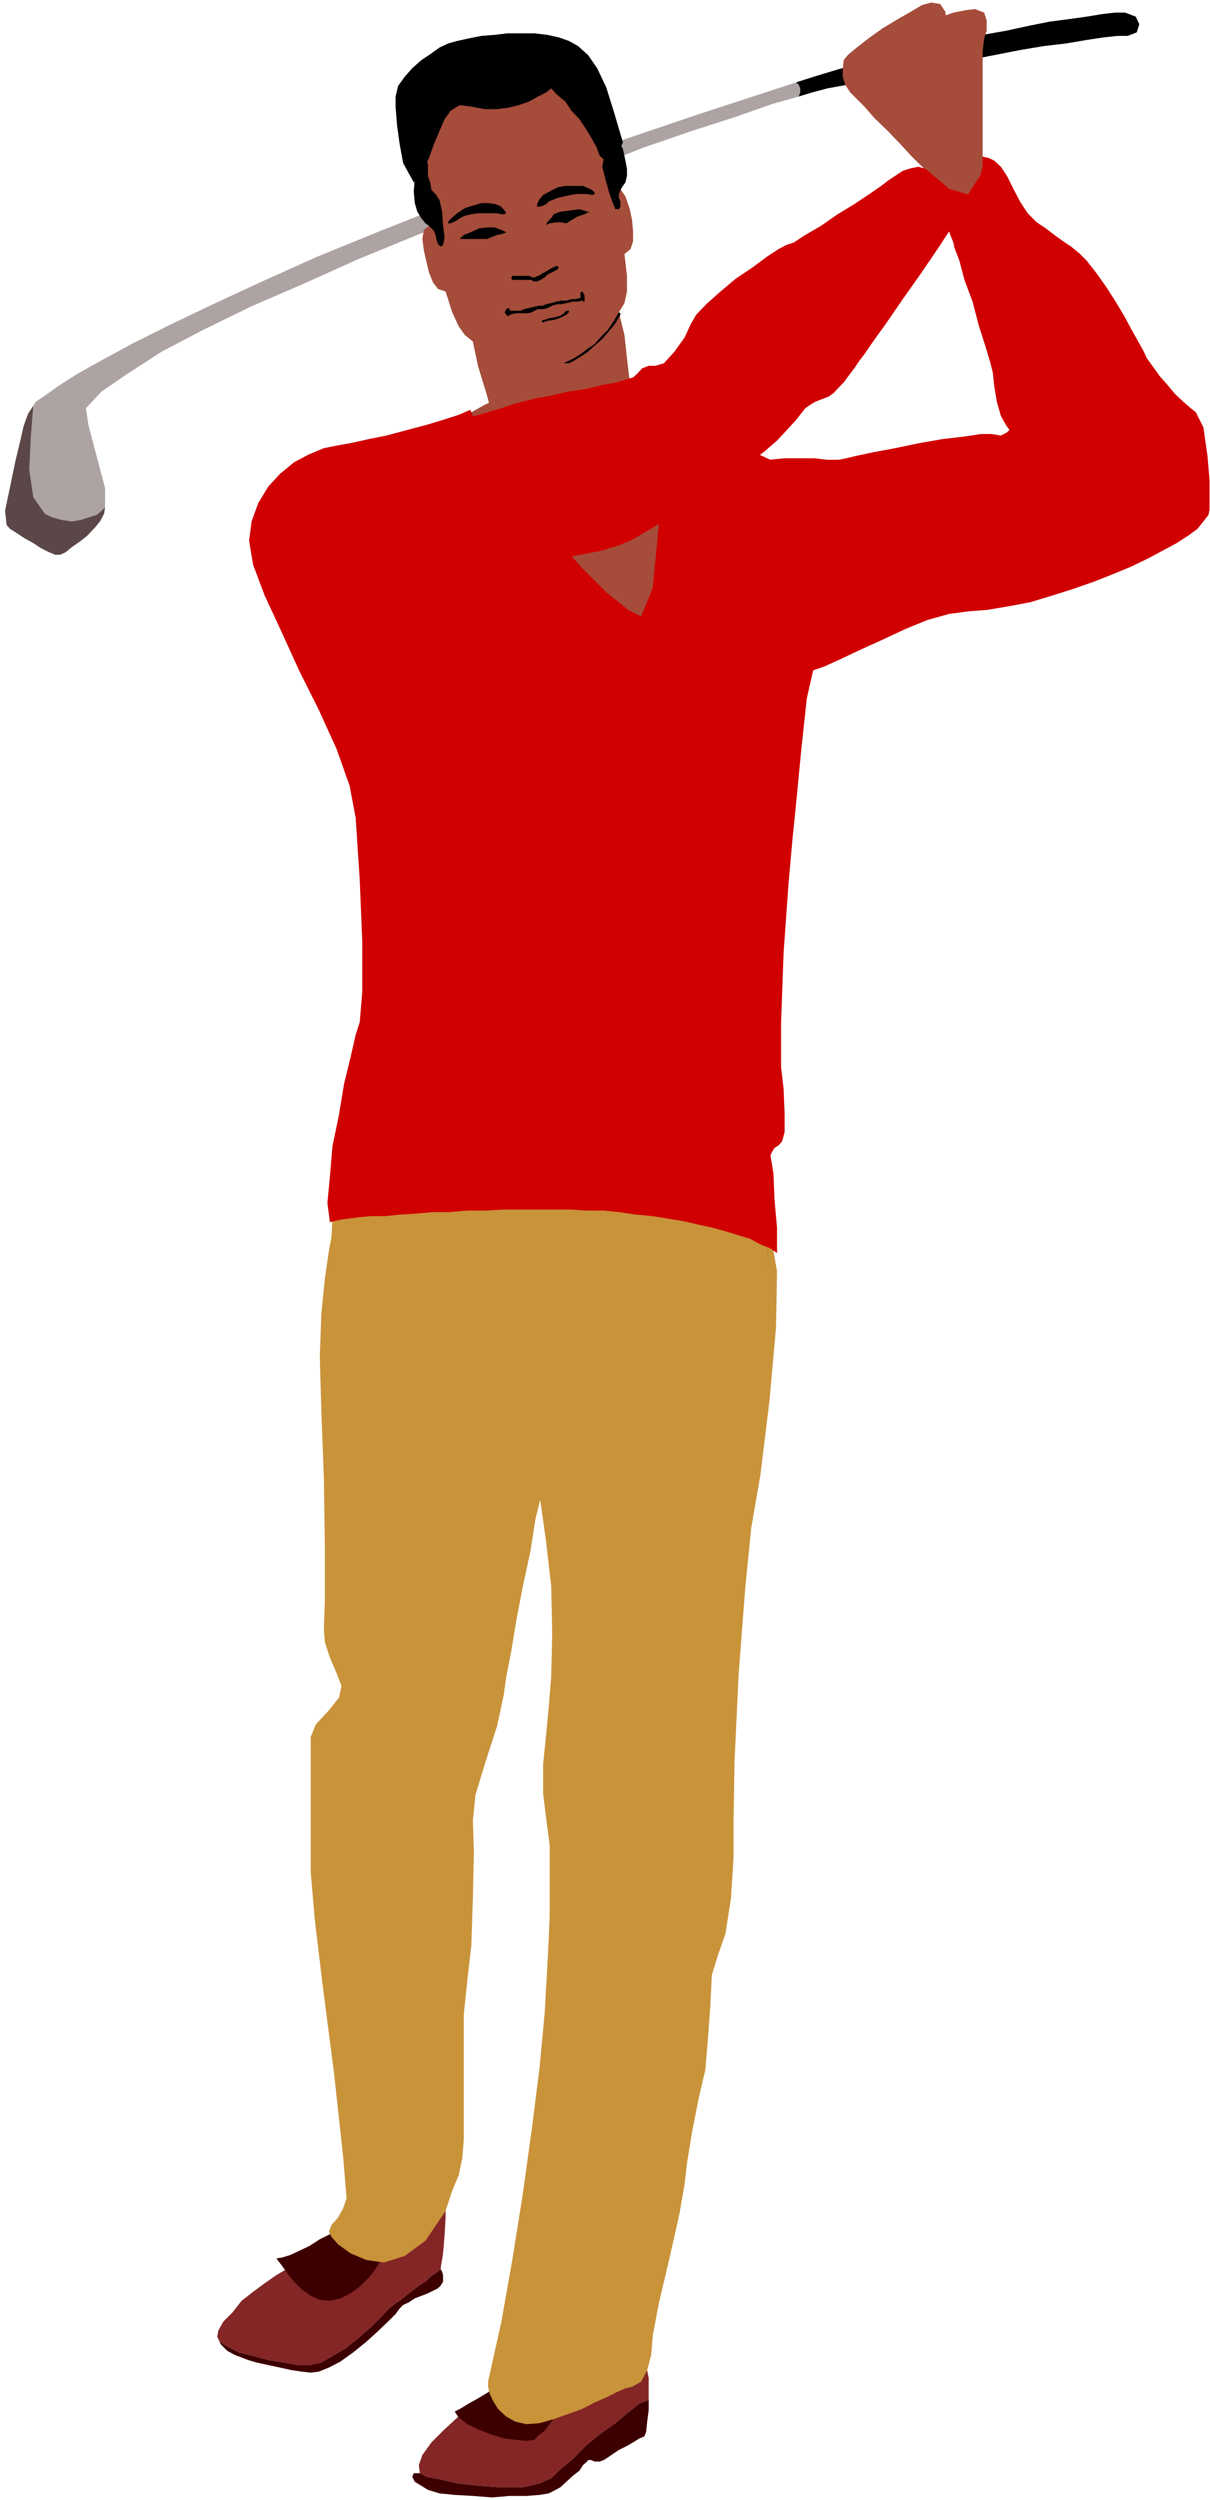 <?xml version="1.0" encoding="UTF-8" standalone="no"?>
<svg
   xmlns:ooo="http://xml.openoffice.org/svg/export"
   xmlns:dc="http://purl.org/dc/elements/1.1/"
   xmlns:cc="http://creativecommons.org/ns#"
   xmlns:rdf="http://www.w3.org/1999/02/22-rdf-syntax-ns#"
   xmlns:svg="http://www.w3.org/2000/svg"
   xmlns="http://www.w3.org/2000/svg"
   xmlns:sodipodi="http://sodipodi.sourceforge.net/DTD/sodipodi-0.dtd"
   xmlns:inkscape="http://www.inkscape.org/namespaces/inkscape"
   version="1.2"
   width="23.95mm"
   height="49.48mm"
   viewBox="0 0 2395 4948"
   preserveAspectRatio="xMidYMid"
   xml:space="preserve"
   id="svg181"
   sodipodi:docname="golfer4.svg"
   style="fill-rule:evenodd;stroke-width:28.222;stroke-linejoin:round"
   inkscape:version="0.92.5 (2060ec1f9f, 2020-04-08)"><sodipodi:namedview
   pagecolor="#ffffff"
   bordercolor="#666666"
   borderopacity="1"
   objecttolerance="10"
   gridtolerance="10"
   guidetolerance="10"
   inkscape:pageopacity="0"
   inkscape:pageshadow="2"
   inkscape:window-width="664"
   inkscape:window-height="487"
   id="namedview183"
   showgrid="false"
   inkscape:zoom="0.2102413"
   inkscape:cx="45.278741"
   inkscape:cy="93.50551"
   inkscape:window-x="0"
   inkscape:window-y="0"
   inkscape:window-maximized="0"
   inkscape:current-layer="svg181" />
 <defs
   class="ClipPathGroup"
   id="defs8">
  <clipPath
   id="presentation_clip_path"
   clipPathUnits="userSpaceOnUse">
   <rect
   x="0"
   y="0"
   width="21000"
   height="29700"
   id="rect2" />
  </clipPath>
  <clipPath
   id="presentation_clip_path_shrink"
   clipPathUnits="userSpaceOnUse">
   <rect
   x="21"
   y="29"
   width="20958"
   height="29641"
   id="rect5" />
  </clipPath>
 </defs>
 <defs
   class="TextShapeIndex"
   id="defs12">
  <g
   ooo:slide="id1"
   ooo:id-list="id3"
   id="g10" />
 </defs>
 <defs
   class="EmbeddedBulletChars"
   id="defs44">
  <g
   id="bullet-char-template-57356"
   transform="matrix(4.8828125e-4,0,0,-4.8828125e-4,0,0)">
   <path
   d="M 580,1141 1163,571 580,0 -4,571 Z"
   id="path14"
   inkscape:connector-curvature="0" />
  </g>
  <g
   id="bullet-char-template-57354"
   transform="matrix(4.8828125e-4,0,0,-4.8828125e-4,0,0)">
   <path
   d="M 8,1128 H 1137 V 0 H 8 Z"
   id="path17"
   inkscape:connector-curvature="0" />
  </g>
  <g
   id="bullet-char-template-10146"
   transform="matrix(4.8828125e-4,0,0,-4.8828125e-4,0,0)">
   <path
   d="M 174,0 602,739 174,1481 1456,739 Z M 1358,739 309,1346 659,739 Z"
   id="path20"
   inkscape:connector-curvature="0" />
  </g>
  <g
   id="bullet-char-template-10132"
   transform="matrix(4.8828125e-4,0,0,-4.8828125e-4,0,0)">
   <path
   d="M 2015,739 1276,0 H 717 l 543,543 H 174 v 393 h 1086 l -543,545 h 557 z"
   id="path23"
   inkscape:connector-curvature="0" />
  </g>
  <g
   id="bullet-char-template-10007"
   transform="matrix(4.8828125e-4,0,0,-4.8828125e-4,0,0)">
   <path
   d="m 0,-2 c -7,16 -16,29 -25,39 l 381,530 c -94,256 -141,385 -141,387 0,25 13,38 40,38 9,0 21,-2 34,-5 21,4 42,12 65,25 l 27,-13 111,-251 280,301 64,-25 24,25 c 21,-10 41,-24 62,-43 C 886,937 835,863 770,784 769,783 710,716 594,584 L 774,223 c 0,-27 -21,-55 -63,-84 l 16,-20 C 717,90 699,76 672,76 641,76 570,178 457,381 L 164,-76 c -22,-34 -53,-51 -92,-51 -42,0 -63,17 -64,51 -7,9 -10,24 -10,44 0,9 1,19 2,30 z"
   id="path26"
   inkscape:connector-curvature="0" />
  </g>
  <g
   id="bullet-char-template-10004"
   transform="matrix(4.8828125e-4,0,0,-4.8828125e-4,0,0)">
   <path
   d="M 285,-33 C 182,-33 111,30 74,156 52,228 41,333 41,471 c 0,78 14,145 41,201 34,71 87,106 158,106 53,0 88,-31 106,-94 l 23,-176 c 8,-64 28,-97 59,-98 l 735,706 c 11,11 33,17 66,17 42,0 63,-15 63,-46 V 965 c 0,-36 -10,-64 -30,-84 L 442,47 C 390,-6 338,-33 285,-33 Z"
   id="path29"
   inkscape:connector-curvature="0" />
  </g>
  <g
   id="bullet-char-template-9679"
   transform="matrix(4.8828125e-4,0,0,-4.8828125e-4,0,0)">
   <path
   d="M 813,0 C 632,0 489,54 383,161 276,268 223,411 223,592 c 0,181 53,324 160,431 106,107 249,161 430,161 179,0 323,-54 432,-161 108,-107 162,-251 162,-431 0,-180 -54,-324 -162,-431 C 1136,54 992,0 813,0 Z"
   id="path32"
   inkscape:connector-curvature="0" />
  </g>
  <g
   id="bullet-char-template-8226"
   transform="matrix(4.8828125e-4,0,0,-4.8828125e-4,0,0)">
   <path
   d="m 346,457 c -73,0 -137,26 -191,78 -54,51 -81,114 -81,188 0,73 27,136 81,188 54,52 118,78 191,78 73,0 134,-26 185,-79 51,-51 77,-114 77,-187 0,-75 -25,-137 -76,-188 -50,-52 -112,-78 -186,-78 z"
   id="path35"
   inkscape:connector-curvature="0" />
  </g>
  <g
   id="bullet-char-template-8211"
   transform="matrix(4.8828125e-4,0,0,-4.8828125e-4,0,0)">
   <path
   d="M -4,459 H 1135 V 606 H -4 Z"
   id="path38"
   inkscape:connector-curvature="0" />
  </g>
  <g
   id="bullet-char-template-61548"
   transform="matrix(4.8828125e-4,0,0,-4.8828125e-4,0,0)">
   <path
   d="m 173,740 c 0,163 58,303 173,419 116,115 255,173 419,173 163,0 302,-58 418,-173 116,-116 174,-256 174,-419 0,-163 -58,-303 -174,-418 C 1067,206 928,148 765,148 601,148 462,206 346,322 231,437 173,577 173,740 Z"
   id="path41"
   inkscape:connector-curvature="0" />
  </g>
 </defs>
 <g
   id="g49"
   transform="translate(-9302,-12376)">
  <g
   id="id2"
   class="Master_Slide">
   <g
   id="bg-id2"
   class="Background" />
   <g
   id="bo-id2"
   class="BackgroundObjects" />
  </g>
 </g>
 <g
   class="SlideGroup"
   id="g179"
   transform="translate(-9302,-12376)">
  <g
   id="g177">
   <g
   id="container-id1">
    <g
   id="id1"
   class="Slide"
   clip-path="url(#presentation_clip_path)">
     <g
   class="Page"
   id="g173">
      <g
   class="Graphic"
   id="g171">
       <g
   id="id3">
        <rect
   class="BoundingBox"
   x="9302"
   y="12376"
   width="2395"
   height="4948"
   id="rect51"
   style="fill:none;stroke:none" />
        <defs
   id="defs56">
         <clipPath
   id="clip_path_1"
   clipPathUnits="userSpaceOnUse">
          <path
   d="m 9302,12376 h 2394 v 4947 H 9302 Z"
   id="path53"
   inkscape:connector-curvature="0" />
         </clipPath>
        </defs>
        <g
   clip-path="url(#clip_path_1)"
   id="g168">
         <path
   d="m 11529,12401 h -20 l -26,3 -30,5 -36,5 -38,5 -40,8 -46,10 -46,8 -46,10 -48,10 -48,13 -49,12 -48,11 -46,12 -43,13 -41,13 -193,63 -180,61 -163,61 -153,56 -134,53 -125,51 -109,49 -97,45 -86,41 -72,36 -61,33 -50,28 -39,25 -25,18 -18,12 -5,8 -5,64 -3,63 8,54 23,33 15,7 18,5 20,3 18,-3 15,-5 16,-5 10,-8 7,-7 v -38 l -17,-64 -16,-61 -5,-33 31,-33 51,-35 68,-44 82,-43 94,-46 104,-45 109,-49 117,-48 115,-46 117,-45 112,-41 104,-41 96,-33 87,-28 71,-25 53,-15 26,-8 30,-8 38,-7 44,-10 45,-11 51,-10 51,-10 51,-8 51,-10 51,-10 48,-8 43,-5 41,-7 33,-5 28,-3 h 20 l 18,-7 5,-16 -7,-15 z"
   id="path58"
   inkscape:connector-curvature="0"
   style="fill:#ada3a3;stroke:none" />
         <path
   d="m 10883,12567 26,-8 30,-8 38,-7 44,-10 45,-11 51,-10 51,-10 51,-8 51,-10 51,-10 48,-8 43,-5 41,-7 33,-5 28,-3 h 20 l 18,-7 5,-16 -7,-15 -21,-8 h -20 l -26,3 -30,5 -36,5 -38,5 -40,8 -46,10 -46,8 -46,10 -48,10 -48,13 -49,12 -48,11 -46,12 -43,13 -41,13 5,5 3,7 v 8 z"
   id="path60"
   inkscape:connector-curvature="0"
   style="fill:#000000;stroke:none" />
         <path
   d="m 9510,13380 -7,7 -10,8 -16,5 -15,5 -18,3 -20,-3 -18,-5 -15,-7 -23,-33 -8,-54 3,-63 5,-64 -10,15 -5,13 -5,15 -5,23 -10,41 -11,53 -10,48 3,28 7,8 13,8 15,10 18,10 15,10 16,8 12,5 h 10 l 11,-5 12,-10 16,-11 15,-12 15,-16 10,-12 8,-15 z"
   id="path62"
   inkscape:connector-curvature="0"
   style="fill:#5b4747;stroke:none" />
         <path
   d="m 11194,12734 17,-5 13,-12 8,-18 v -18 l -5,-25 -8,-31 -10,-33 -5,-28 -8,-30 -7,-39 -11,-35 -2,-26 v -17 l -3,-18 -10,-15 -18,-3 -18,5 -22,13 -26,15 -30,18 -28,20 -23,18 -18,15 -8,10 -2,18 v 15 l 5,16 10,15 10,10 18,18 20,23 26,25 25,26 21,23 17,17 11,10 12,11 16,7 17,5 z"
   id="path64"
   inkscape:connector-curvature="0"
   style="fill:#a54c3a;stroke:none" />
         <path
   d="m 11183,12661 -12,5 -8,7 -5,13 v 13 l 5,12 8,8 10,5 h 13 l 12,-5 8,-8 5,-12 v -13 l -5,-10 -8,-10 -10,-5 z"
   id="path66"
   inkscape:connector-curvature="0"
   style="fill:#a54c3a;stroke:none" />
         <path
   d="m 10731,13550 23,18 25,15 26,10 28,8 30,5 h 28 25 l 26,-3 35,-7 34,-8 33,-10 28,-8 28,-7 22,-8 18,-5 15,-2 h 13 l 21,-3 h 20 l 25,-3 23,-2 26,-3 20,-2 18,-5 15,-5 18,-5 18,-5 17,-6 18,-2 15,-5 16,-3 12,-2 18,-5 26,-8 33,-13 33,-17 30,-16 28,-18 21,-12 7,-13 -2,-18 -5,-25 -13,-36 -15,-40 -18,-41 -18,-41 -18,-35 -15,-31 -38,-66 -49,-74 -48,-73 -51,-71 -48,-64 -41,-56 -33,-38 -20,-20 -13,-8 -12,-5 -16,3 -12,10 -11,12 -2,16 2,15 3,13 5,15 13,33 15,46 20,48 18,53 15,46 13,36 8,23 2,15 5,23 8,28 8,30 12,33 13,31 15,30 21,26 -23,12 -23,8 -23,5 -20,2 h -23 -21 l -22,3 -23,3 -28,2 -33,5 -41,5 -41,5 -40,5 -39,3 h -33 l -25,-3 -23,-2 -25,2 -26,6 -25,7 -23,10 -23,13 -18,13 -15,12 -10,16 -10,17 -5,23 -3,26 3,28 7,28 18,30 z"
   id="path68"
   inkscape:connector-curvature="0"
   style="fill:#a54c3a;stroke:none" />
         <path
   d="m 11211,12671 -10,-8 -12,-2 -13,2 -10,8 -8,10 -3,10 3,13 8,10 10,8 13,2 12,-2 10,-5 8,-11 3,-12 -3,-13 z"
   id="path70"
   inkscape:connector-curvature="0"
   style="fill:#a54c3a;stroke:none" />
         <path
   d="m 10876,13443 -10,-7 -11,-3 -12,3 -10,7 -8,11 -3,12 3,13 5,10 10,8 13,2 13,-2 10,-8 7,-10 3,-13 -3,-12 z"
   id="path72"
   inkscape:connector-curvature="0"
   style="fill:#a54c3a;stroke:none" />
         <path
   d="m 10911,13703 23,-8 33,-15 38,-18 44,-20 45,-21 44,-18 43,-12 38,-5 38,-3 41,-7 43,-8 43,-13 41,-13 43,-15 38,-15 36,-15 33,-16 28,-15 28,-15 23,-15 18,-13 12,-15 10,-13 3,-15 v -43 l -5,-59 -8,-56 -15,-30 -10,-8 -15,-13 -16,-15 -15,-18 -15,-17 -13,-18 -13,-18 -7,-15 -10,-18 -13,-23 -15,-28 -18,-30 -18,-28 -20,-28 -18,-23 -15,-15 -16,-13 -15,-10 -18,-13 -17,-13 -18,-12 -18,-18 -15,-23 -13,-25 -13,-26 -12,-18 -13,-12 -10,-5 -13,-3 -10,3 -8,2 -5,5 -18,13 -23,15 -22,13 -11,13 5,22 16,36 12,33 6,15 2,10 10,26 10,38 16,43 12,46 13,41 10,33 5,20 3,28 5,30 8,28 10,18 7,10 -5,5 -12,6 -18,-3 h -21 l -33,5 -43,5 -46,8 -48,10 -43,8 -33,7 -21,5 -15,3 h -23 l -25,-3 h -28 -31 l -30,3 -25,5 -26,10 -20,10 -23,13 -20,13 -21,15 -18,18 -12,20 -8,23 -2,30 5,38 12,44 21,48 30,48 36,41 46,30 50,16 z"
   id="path74"
   inkscape:connector-curvature="0"
   style="fill:#d10000;stroke:none" />
         <path
   d="m 10451,13357 -33,3 h -28 l -23,-8 -20,-10 -15,-13 -13,-18 -10,-18 -8,-20 -18,-51 -17,-63 -18,-59 -10,-48 -16,-13 -12,-17 -13,-28 -13,-41 -15,-5 -10,-13 -8,-20 -5,-21 -5,-22 -3,-23 3,-18 10,-8 -10,-45 -10,-64 -3,-61 16,-46 12,-18 13,-15 13,-15 15,-13 18,-12 18,-8 22,-10 23,-5 23,-3 h 23 l 23,3 20,2 18,8 18,7 18,8 17,10 18,16 13,20 13,28 12,30 8,31 8,30 5,26 2,20 13,3 10,15 8,23 5,23 2,22 v 21 l -5,15 -12,10 5,43 v 31 l -5,23 -11,18 11,45 7,64 8,66 5,53 v 21 l -3,22 -5,21 -7,18 -16,17 -20,16 -23,12 z"
   id="path76"
   inkscape:connector-curvature="0"
   style="fill:#a54c3a;stroke:none" />
         <path
   d="m 10294,12589 12,-5 8,-7 5,-10 v -13 l -5,-13 -8,-7 -12,-6 h -13 l -10,6 -10,7 -6,10 v 13 l 6,13 10,7 10,5 z"
   id="path78"
   inkscape:connector-curvature="0"
   style="fill:#a54c3a;stroke:none" />
         <path
   d="m 10423,13222 13,-5 8,-7 5,-13 v -13 l -5,-13 -8,-7 -10,-5 h -13 l -13,5 -7,10 -5,10 v 13 l 5,13 7,7 11,5 z"
   id="path80"
   inkscape:connector-curvature="0"
   style="fill:#a54c3a;stroke:none" />
         <path
   d="m 10527,12994 3,2 v 0 0 3 l -10,17 -13,16 -13,15 -15,13 -13,12 -15,10 -13,8 -10,5 h -7 -3 l 3,-2 7,-3 10,-5 13,-8 13,-10 15,-10 13,-15 13,-13 12,-18 z"
   id="path82"
   inkscape:connector-curvature="0"
   style="fill:#000000;stroke:none" />
         <path
   d="m 10365,12780 5,-10 7,-8 13,-7 15,-8 16,-3 h 17 18 l 18,8 5,5 v 3 l -5,2 -10,-2 h -10 -10 l -13,2 -13,3 -10,2 -13,5 -7,3 -5,5 -6,3 -7,2 h -5 z"
   id="path84"
   inkscape:connector-curvature="0"
   style="fill:#000000;stroke:none" />
         <path
   d="m 10383,12821 2,-5 5,-5 5,-6 3,-5 13,-5 17,-2 21,-3 10,3 5,2 h 2 3 v 0 l -10,5 -15,5 -13,8 -8,5 -10,-2 h -10 l -13,2 z"
   id="path86"
   inkscape:connector-curvature="0"
   style="fill:#000000;stroke:none" />
         <path
   d="m 10408,12905 -3,5 -5,2 -5,3 -5,2 -5,3 -5,5 -8,5 -7,3 h -8 l -2,-3 h -6 -5 -5 -7 -5 -3 -5 -3 l -2,-3 2,-5 h 11 10 7 5 l 6,3 h 5 l 7,-3 5,-2 3,-3 5,-2 5,-3 3,-2 5,-3 5,-2 5,-3 z"
   id="path88"
   inkscape:connector-curvature="0"
   style="fill:#000000;stroke:none" />
         <path
   d="m 10301,12793 -7,-8 -11,-5 -15,-2 h -13 l -17,5 -16,5 -15,10 -15,13 -3,5 v 2 h 5 l 11,-5 7,-5 10,-5 13,-3 13,-2 h 13 10 7 8 l 8,2 h 5 l 5,-2 z"
   id="path90"
   inkscape:connector-curvature="0"
   style="fill:#000000;stroke:none" />
         <path
   d="m 10304,12836 -5,-3 -5,-2 -8,-3 -5,-2 h -13 l -18,2 -17,8 -13,5 -3,3 -2,2 -3,3 v 0 h 13 18 15 8 l 7,-3 13,-5 10,-2 z"
   id="path92"
   inkscape:connector-curvature="0"
   style="fill:#000000;stroke:none" />
         <path
   d="m 10459,12961 -3,-6 -2,-2 -3,2 v 3 3 2 3 h -2 l -8,2 h -8 l -10,3 h -10 l -10,2 -10,3 -10,2 -6,3 h -7 l -10,2 -13,3 -8,2 -7,3 h -10 -6 -5 v -3 l -2,-2 h -3 l -2,2 -3,6 3,5 2,2 h 3 2 v 0 0 -2 l 11,-3 h 12 13 l 8,-2 5,-3 7,-3 h 5 5 l 8,-2 10,-5 10,-3 h 8 l 10,-2 13,-3 h 10 l 8,-2 h 2 v 0 0 2 h 3 v -2 -5 z"
   id="path94"
   inkscape:connector-curvature="0"
   style="fill:#000000;stroke:none" />
         <path
   d="m 10418,12996 -7,5 -11,3 -12,2 -8,3 h -3 l -2,2 v 3 h 2 l 8,-3 15,-2 13,-5 10,-5 5,-5 v -3 h -5 z"
   id="path96"
   inkscape:connector-curvature="0"
   style="fill:#000000;stroke:none" />
         <path
   d="m 10133,12681 -7,23 -3,25 -2,26 2,23 5,17 8,13 8,10 7,5 5,5 5,5 3,8 2,10 3,8 5,5 5,-3 3,-15 -3,-23 -2,-28 -5,-23 -8,-12 -8,-8 -2,-13 -5,-15 v -10 -13 l -3,-12 -5,-8 z"
   id="path98"
   inkscape:connector-curvature="0"
   style="fill:#000000;stroke:none" />
         <path
   d="m 10492,12607 15,18 15,20 13,26 5,23 3,17 v 13 l -3,13 -5,7 -5,8 -3,8 v 7 l 3,8 v 10 l -3,5 h -7 l -5,-12 -8,-23 -7,-26 -6,-23 3,-15 3,-10 v -15 l -3,-13 -5,-10 -5,-10 -3,-13 v -10 z"
   id="path100"
   inkscape:connector-curvature="0"
   style="fill:#000000;stroke:none" />
         <path
   d="m 10535,12658 -18,-61 -15,-48 -18,-38 -18,-26 -20,-18 -18,-10 -20,-7 -23,-5 -25,-3 h -26 -28 l -25,3 -26,2 -25,5 -23,5 -18,5 -17,8 -18,13 -18,12 -18,16 -15,17 -13,18 -5,21 v 20 l 3,38 5,36 7,38 21,38 17,-23 13,-25 10,-28 11,-26 10,-23 12,-17 18,-11 23,3 26,5 h 25 l 23,-3 20,-5 20,-7 18,-10 16,-8 10,-8 12,13 16,13 12,18 16,17 12,18 11,18 10,18 7,18 16,15 15,-10 10,-21 z"
   id="path102"
   inkscape:connector-curvature="0"
   style="fill:#000000;stroke:none" />
         <path
   d="m 10517,14651 38,-13 39,-3 40,3 41,13 41,20 33,28 30,38 23,46 23,104 2,122 -10,117 -10,81 -7,38 -13,54 -18,61 -18,68 -18,66 -17,64 -16,48 -7,36 -16,71 -15,96 -12,94 -6,61 11,56 15,87 15,91 5,71 -2,33 -8,49 -8,53 -12,64 -16,63 -17,66 -18,61 -21,56 -33,99 -17,87 -11,68 -7,51 -10,36 -13,33 -13,17 -15,6 -13,-11 -12,-17 -13,-21 -10,-25 -8,-33 v -41 l 3,-43 5,-38 7,-66 8,-104 5,-110 -5,-73 -10,-51 -10,-59 -8,-61 v -53 l 8,-74 7,-101 10,-92 5,-56 -12,-68 -8,-74 -7,-66 2,-46 5,-30 8,-33 2,-31 v -28 l -5,-33 -10,-71 -13,-94 -15,-107 -13,-109 -10,-102 -7,-81 2,-51 13,-69 18,-58 20,-51 23,-41 23,-33 23,-25 20,-18 z"
   id="path104"
   inkscape:connector-curvature="0"
   style="fill:#a54c3a;stroke:none" />
         <path
   d="m 10596,14823 -2,-12 5,-13 7,-10 10,-5 13,-3 10,3 11,7 7,10 3,13 -3,10 -7,10 -11,8 -12,3 -13,-3 -10,-8 z"
   id="path106"
   inkscape:connector-curvature="0"
   style="fill:#a54c3a;stroke:none" />
         <path
   d="m 10433,16991 -2,-13 5,-12 8,-10 10,-8 12,-3 11,3 10,8 7,10 3,12 -3,13 -7,10 -10,8 -13,2 -13,-5 -10,-5 z"
   id="path108"
   inkscape:connector-curvature="0"
   style="fill:#a54c3a;stroke:none" />
         <path
   d="m 10446,16879 18,5 20,13 21,18 10,18 7,20 5,18 6,18 10,17 12,28 13,36 3,30 -10,21 -11,2 -10,5 -10,3 -10,5 -10,5 -10,5 -11,8 -10,7 -13,11 -15,17 -20,18 -20,18 -21,20 -23,15 -23,11 -20,5 -23,2 h -23 -23 l -22,-2 -21,-3 -15,-5 -13,-5 -7,-5 -3,-15 5,-18 8,-18 10,-15 5,-8 8,-10 10,-10 10,-10 10,-10 13,-8 13,-8 10,-7 12,-10 16,-11 12,-10 16,-13 12,-12 11,-13 10,-13 5,-10 2,-13 5,-20 8,-23 8,-25 10,-23 10,-23 15,-15 z"
   id="path110"
   inkscape:connector-curvature="0"
   style="fill:#a54c3a;stroke:none" />
         <path
   d="m 10466,17011 -12,-2 -10,-5 -8,-10 -5,-13 2,-13 5,-10 11,-8 12,-5 13,3 10,5 8,10 5,13 -3,13 -5,10 -10,7 z"
   id="path112"
   inkscape:connector-curvature="0"
   style="fill:#a54c3a;stroke:none" />
         <path
   d="m 10276,17111 -18,12 -25,18 -26,20 -28,26 -23,23 -18,25 -7,20 2,16 13,7 26,5 35,8 43,5 44,3 h 43 l 33,-8 23,-10 18,-18 25,-20 25,-26 28,-23 31,-22 25,-21 23,-18 18,-7 v -43 l -8,-41 -10,-36 -10,-28 -20,13 -21,15 -23,18 -25,15 -25,11 -26,2 -25,-8 -28,-20 -8,10 -10,13 -13,15 -12,13 -13,10 -13,13 -10,7 z"
   id="path114"
   inkscape:connector-curvature="0"
   style="fill:#842626;stroke:none" />
         <path
   d="m 10133,17271 13,7 26,5 35,8 43,5 44,3 h 43 l 33,-8 23,-10 18,-18 25,-20 25,-26 28,-23 31,-22 25,-21 23,-18 18,-7 v 20 l -3,23 -2,20 -3,8 -2,2 -8,3 -13,8 -12,7 -16,8 -12,8 -10,7 -8,5 -8,3 h -10 l -7,-3 h -6 l -2,3 -8,7 -7,11 -13,10 -13,12 -12,11 -13,7 -10,5 -18,3 -26,2 h -33 l -35,3 -38,-3 -36,-2 -30,-3 -23,-7 -26,-16 -5,-10 3,-7 z"
   id="path116"
   inkscape:connector-curvature="0"
   style="fill:#3d0000;stroke:none" />
         <path
   d="m 10334,17060 -12,10 -16,13 -18,12 -20,16 -20,12 -18,10 -18,11 -10,5 8,12 17,13 21,10 25,10 26,8 23,3 22,2 16,-2 7,-8 13,-10 10,-13 13,-18 10,-15 10,-18 8,-12 5,-13 -13,-3 h -15 l -13,-2 -15,-3 -13,-5 -12,-5 -11,-8 z"
   id="path118"
   inkscape:connector-curvature="0"
   style="fill:#3d0000;stroke:none" />
         <path
   d="m 10388,16216 -3,58 -5,87 -10,107 -15,119 -18,130 -21,132 -22,124 -26,117 v 10 l 3,13 7,15 10,16 16,15 18,10 22,5 26,-2 28,-8 28,-10 28,-10 25,-13 23,-10 20,-10 18,-8 13,-3 18,-10 12,-23 8,-30 3,-38 12,-64 21,-89 20,-89 10,-58 5,-43 10,-61 13,-66 13,-56 5,-59 5,-68 3,-61 12,-39 15,-43 11,-71 5,-81 v -76 l 2,-115 8,-170 13,-170 12,-120 18,-104 18,-147 13,-145 2,-112 -13,-74 -17,-61 -28,-51 -36,-38 -38,-28 -41,-17 -45,-11 -46,3 -43,10 -44,20 -40,28 -36,38 -30,44 -23,53 -16,59 -5,66 5,83 11,145 12,153 16,114 10,87 2,94 -2,86 -5,61 -5,53 -6,59 v 58 l 6,49 7,53 v 71 69 z"
   id="path120"
   inkscape:connector-curvature="0"
   style="fill:#c9933a;stroke:none" />
         <path
   d="m 10261,14663 15,8 15,10 15,18 18,18 15,20 13,23 13,23 12,20 21,102 -3,134 -15,143 -18,117 -15,81 -18,63 -20,51 -15,51 -11,48 v 41 l 3,43 v 54 l -10,61 -21,53 -22,48 -16,33 -5,33 3,41 5,48 7,54 v 28 l -2,33 -8,38 -10,43 -10,43 -15,46 -13,46 -13,45 -18,110 -5,127 v 112 l -5,63 -10,25 -10,23 -13,18 -12,10 -21,-10 -23,-33 -23,-46 -7,-43 v -56 -84 l -10,-101 -23,-115 -26,-111 -7,-100 5,-89 7,-73 16,-76 17,-82 18,-71 10,-43 v -41 l -10,-76 -15,-102 -15,-119 -16,-132 -10,-138 -2,-132 7,-124 8,-46 13,-48 20,-49 28,-45 38,-36 51,-25 66,-10 z"
   id="path122"
   inkscape:connector-curvature="0"
   style="fill:#a54c3a;stroke:none" />
         <path
   d="m 10100,16823 3,-12 -5,-11 -8,-10 -10,-7 h -13 l -10,2 -10,8 -8,10 v 13 l 3,12 7,11 11,5 12,2 13,-5 10,-7 z"
   id="path124"
   inkscape:connector-curvature="0"
   style="fill:#a54c3a;stroke:none" />
         <path
   d="m 10177,14818 v -12 l -3,-13 -8,-10 -10,-5 -12,-3 -13,5 -10,8 -5,10 -3,13 5,12 8,10 10,6 13,2 12,-5 11,-8 z"
   id="path126"
   inkscape:connector-curvature="0"
   style="fill:#a54c3a;stroke:none" />
         <path
   d="m 10166,16706 -10,-5 h -12 l -18,3 -18,5 -20,8 -16,7 -15,10 -13,13 -10,13 -7,10 -11,10 -10,8 -10,7 -8,8 -10,8 -10,7 -15,10 -28,16 -31,20 -35,23 -33,23 -31,20 -18,18 -7,10 7,18 16,20 20,23 18,15 10,5 10,5 13,6 15,2 15,3 h 18 l 13,-3 15,-5 20,-13 23,-15 18,-15 18,-18 15,-18 13,-15 10,-13 8,-7 7,-5 13,-6 13,-7 13,-5 12,-8 10,-7 8,-8 5,-8 5,-20 3,-28 5,-31 5,-25 8,-20 5,-18 v -18 z"
   id="path128"
   inkscape:connector-curvature="0"
   style="fill:#a54c3a;stroke:none" />
         <path
   d="m 10052,16839 10,5 13,2 10,-5 10,-7 8,-13 v -13 l -5,-10 -8,-10 -13,-5 h -12 l -10,2 -11,10 -5,11 v 12 l 3,10 z"
   id="path130"
   inkscape:connector-curvature="0"
   style="fill:#a54c3a;stroke:none" />
         <path
   d="m 9866,16869 -17,10 -23,16 -23,17 -23,18 -18,23 -18,18 -10,18 -2,12 5,10 18,11 20,10 28,7 30,8 31,5 28,5 h 23 l 23,-5 22,-13 26,-15 25,-20 26,-23 20,-20 15,-16 13,-10 10,-7 10,-8 13,-10 13,-10 13,-8 10,-10 12,-8 8,-7 5,-31 3,-36 2,-35 v -31 l -18,13 -20,13 -20,13 -23,12 -23,5 h -23 l -23,-12 -23,-23 -20,23 -20,17 -23,18 -18,18 -18,13 -18,10 -15,10 z"
   id="path132"
   inkscape:connector-curvature="0"
   style="fill:#842626;stroke:none" />
         <path
   d="m 10174,16867 -8,7 -12,8 -10,10 -13,8 -13,10 -13,10 -10,8 -10,7 -13,10 -15,16 -20,20 -26,23 -25,20 -26,15 -22,13 -23,5 h -23 l -28,-5 -31,-5 -30,-8 -28,-7 -20,-10 -18,-11 -5,-10 7,15 13,13 15,8 13,5 13,5 17,5 23,5 23,5 23,5 20,3 18,2 16,-2 20,-8 23,-12 25,-18 26,-21 22,-20 21,-20 15,-15 8,-11 7,-7 11,-5 12,-8 13,-5 13,-5 10,-5 10,-5 5,-5 5,-8 v -13 l -2,-7 z"
   id="path134"
   inkscape:connector-curvature="0"
   style="fill:#3d0000;stroke:none" />
         <path
   d="m 9991,16778 -15,10 -21,10 -20,10 -20,13 -21,10 -17,8 -16,5 -12,2 10,13 13,18 12,15 15,15 18,13 18,8 20,2 21,-5 20,-10 20,-15 16,-16 12,-15 11,-18 7,-15 5,-13 3,-10 -15,-2 h -13 l -13,-3 -10,-5 -10,-5 -8,-5 -5,-8 z"
   id="path136"
   inkscape:connector-curvature="0"
   style="fill:#3d0000;stroke:none" />
         <path
   d="m 9988,16727 -7,20 -10,18 -13,15 -5,13 5,10 13,15 25,18 31,13 35,5 41,-13 41,-30 40,-59 13,-40 13,-31 7,-33 3,-38 v -64 -91 -92 l 7,-68 8,-69 3,-94 2,-91 -2,-61 5,-51 20,-66 23,-71 13,-61 5,-36 10,-51 10,-61 13,-68 15,-69 10,-64 13,-53 8,-36 15,-71 18,-99 10,-114 -3,-112 -12,-64 -18,-53 -26,-46 -30,-38 -33,-28 -38,-20 -39,-13 -40,-2 -41,2 -38,10 -38,18 -33,26 -31,30 -23,38 -20,43 -10,51 -8,56 -7,69 -3,86 3,107 5,132 2,135 v 109 l -2,56 2,25 10,31 13,30 10,26 -5,23 -20,25 -26,28 -10,25 v 56 99 112 l 8,94 15,125 23,178 18,165 z"
   id="path138"
   inkscape:connector-curvature="0"
   style="fill:#c9933a;stroke:none" />
         <path
   d="m 10418,13121 h -18 l -20,2 -18,3 -18,2 -17,8 -16,7 -17,13 -16,13 -20,10 -23,13 -28,15 -28,18 -25,15 -26,15 -20,13 -15,8 -13,7 -18,5 -20,5 -23,6 -23,5 -20,10 -18,12 -15,18 -21,41 -15,43 -5,46 8,53 12,59 11,63 12,51 10,33 18,31 15,33 16,35 12,33 11,36 7,33 5,33 3,28 v 81 66 l 2,59 5,51 3,48 -3,46 -7,45 -13,43 -13,41 -10,41 -10,43 -8,51 -7,71 -8,84 -5,71 v 31 l 23,7 25,10 31,13 30,10 36,10 36,8 38,8 40,2 h 46 l 51,-2 59,-3 58,-5 56,-3 53,-2 46,-3 h 36 33 l 33,-2 30,-3 31,-5 25,-2 21,-8 12,-5 5,-8 v -48 l -2,-89 -5,-102 -13,-78 -18,-54 -15,-45 -10,-39 -3,-30 3,-53 5,-92 5,-97 3,-66 5,-50 12,-61 18,-64 15,-48 13,-38 10,-41 10,-43 11,-43 15,-46 15,-51 13,-46 5,-43 2,-46 v -51 l -5,-43 -7,-23 -8,-5 -8,-7 -12,-8 -13,-10 -15,-8 -15,-7 -13,-5 -13,-3 h -10 l -13,-5 -12,-3 -11,-7 -12,-5 -11,-8 -7,-5 -8,-5 -10,-8 -13,-7 -17,-10 -18,-13 -18,-10 -18,-8 -15,-8 -10,-2 -8,-5 -10,-8 -13,-13 -18,-12 -25,-16 -28,-10 -38,-10 z"
   id="path140"
   inkscape:connector-curvature="0"
   style="fill:#a54c3a;stroke:none" />
         <path
   d="m 10418,13222 13,-2 10,-5 8,-11 2,-12 -2,-13 -8,-10 -10,-8 -13,-2 -13,2 -10,5 -7,11 -3,12 3,13 7,10 10,8 z"
   id="path142"
   inkscape:connector-curvature="0"
   style="fill:#a54c3a;stroke:none" />
         <path
   d="m 9983,13492 13,-3 10,-5 5,-10 3,-13 v -13 l -8,-10 -10,-7 -13,-3 -12,3 -11,7 -7,10 -3,13 3,10 7,10 11,8 z"
   id="path144"
   inkscape:connector-curvature="0"
   style="fill:#a54c3a;stroke:none" />
         <path
   d="m 10853,13497 13,-3 10,-5 7,-10 3,-13 -3,-12 -5,-11 -10,-7 -13,-3 -12,3 -10,7 -8,11 -3,12 3,13 5,10 10,5 z"
   id="path146"
   inkscape:connector-curvature="0"
   style="fill:#a54c3a;stroke:none" />
         <path
   d="m 10146,14841 13,-2 10,-8 5,-10 3,-13 -3,-13 -5,-10 -10,-7 -13,-3 -13,3 -10,7 -7,10 -3,13 3,13 7,10 10,8 z"
   id="path148"
   inkscape:connector-curvature="0"
   style="fill:#a54c3a;stroke:none" />
         <path
   d="m 10627,14844 12,-3 11,-8 7,-10 3,-12 -3,-11 -7,-10 -11,-7 -12,-3 -13,3 -10,5 -5,10 -3,13 v 12 l 8,10 10,8 z"
   id="path150"
   inkscape:connector-curvature="0"
   style="fill:#a54c3a;stroke:none" />
         <path
   d="m 10822,14920 v -56 l -2,-81 -10,-87 -23,-79 -38,-2 -46,-5 -46,-5 -51,-5 -53,-5 -53,-5 -56,-6 -54,-5 -51,-2 -51,-5 -45,-3 h -41 -38 -31 l -22,3 -16,5 -23,13 -25,20 -23,28 -20,30 -18,36 -15,41 -11,40 -2,41 v 28 l 2,23 3,17 v 6 l 20,10 33,10 44,10 51,8 61,7 66,8 68,5 71,3 72,2 h 71 68 l 64,-5 56,-5 48,-8 38,-12 z"
   id="path152"
   inkscape:connector-curvature="0"
   style="fill:#c9933a;stroke:none" />
         <path
   d="m 9955,14795 8,-2 13,-3 15,-2 23,-3 23,-2 h 28 l 28,-3 33,-2 33,-3 h 33 l 35,-3 h 36 l 36,-2 h 35 33 33 31 l 33,2 h 33 l 30,3 34,5 33,3 30,5 31,5 30,7 28,6 25,7 26,8 23,7 20,11 18,7 15,10 v -50 l -5,-56 -2,-51 -6,-36 3,-7 5,-8 8,-5 7,-8 5,-18 v -38 l -2,-48 -5,-43 v -87 l 5,-139 10,-140 8,-89 7,-69 10,-104 11,-102 15,-66 10,-28 13,-45 10,-56 10,-61 5,-61 v -51 l -5,-38 -15,-20 -28,-11 -38,-17 -49,-18 -50,-23 -51,-20 -46,-18 -36,-15 -20,-11 -10,82 -8,134 -12,125 -23,56 -26,-13 -43,-35 -51,-51 -56,-64 -56,-68 -48,-66 -38,-61 -20,-51 -23,10 -31,10 -33,10 -38,10 -41,11 -35,7 -36,8 -28,5 -25,5 -31,13 -28,15 -28,23 -23,25 -20,33 -13,36 -5,38 8,48 23,61 33,71 35,77 39,78 35,77 26,73 12,64 8,122 5,122 v 101 l -5,59 -8,25 -10,44 -13,53 -10,61 -13,63 -5,59 -5,53 z"
   id="path154"
   inkscape:connector-curvature="0"
   style="fill:#d10000;stroke:none" />
         <path
   d="m 11199,12750 17,-3 16,-8 10,-15 5,-18 v -25 -33 -33 -31 -30 -41 -35 l 3,-26 5,-15 v -20 l -5,-16 -18,-7 -18,2 -25,5 -31,11 -31,10 -33,12 -28,13 -20,10 -10,8 -5,15 -3,18 v 15 l 8,18 8,13 12,20 16,28 17,31 18,30 18,25 13,21 7,12 10,13 13,13 15,10 z"
   id="path156"
   inkscape:connector-curvature="0"
   style="fill:#a54c3a;stroke:none" />
         <path
   d="m 11204,12676 h -13 l -10,8 -8,10 -2,10 v 13 l 7,10 11,7 12,5 13,-2 10,-5 8,-10 2,-13 -2,-13 -5,-10 -11,-8 z"
   id="path158"
   inkscape:connector-curvature="0"
   style="fill:#a54c3a;stroke:none" />
         <path
   d="m 9818,13504 15,28 21,28 23,21 33,12 35,8 46,-3 51,-15 58,-25 26,-13 23,-10 25,-10 23,-10 20,-8 21,-8 20,-5 15,-5 23,-8 41,-15 48,-20 53,-23 54,-20 46,-21 33,-15 17,-10 11,-5 10,-8 13,-5 12,-5 13,-8 13,-5 12,-10 13,-10 13,-10 18,-13 17,-13 21,-15 20,-12 23,-16 20,-15 21,-13 20,-12 23,-16 25,-15 28,-18 28,-20 26,-25 28,-28 25,-33 28,-41 28,-43 30,-43 28,-44 26,-40 23,-33 18,-28 10,-16 7,-17 3,-18 -5,-15 -8,-13 -13,-8 -15,-2 -15,2 -18,10 -46,36 -50,38 -56,38 -54,33 -51,33 -48,31 -43,25 -33,21 -33,22 -26,18 -20,21 -13,17 -12,16 -11,17 -10,16 -15,17 -15,16 -13,12 -13,8 -12,8 -11,5 -12,5 -13,5 -15,2 -16,3 -17,5 -21,3 -20,5 -23,2 -23,5 -23,3 -25,5 -36,8 -40,12 -38,15 -39,16 -35,18 -31,12 -25,10 -15,3 h -13 l -13,-3 h -18 -17 -21 l -23,3 -20,5 -23,8 -46,20 -38,23 -30,25 -23,28 -15,31 -8,30 v 36 z"
   id="path160"
   inkscape:connector-curvature="0"
   style="fill:#a54c3a;stroke:none" />
         <path
   d="m 11232,12694 -8,-10 -10,-6 -10,-2 -13,2 -10,6 -8,10 -2,12 2,13 8,10 10,8 10,2 13,-2 10,-8 8,-10 2,-13 z"
   id="path162"
   inkscape:connector-curvature="0"
   style="fill:#a54c3a;stroke:none" />
         <path
   d="m 10011,13448 -5,-10 -10,-7 -13,-3 -12,3 -11,7 -5,10 -5,13 3,13 7,10 11,5 12,3 13,-3 10,-8 5,-10 3,-10 z"
   id="path164"
   inkscape:connector-curvature="0"
   style="fill:#a54c3a;stroke:none" />
         <path
   d="m 9938,13276 -26,15 -25,15 -23,18 -20,18 -18,23 -13,25 -10,25 -3,31 3,38 13,36 15,28 20,20 21,18 25,12 25,8 23,3 h 10 18 l 28,-3 36,-8 43,-10 56,-18 63,-25 74,-33 23,-8 33,-10 38,-5 44,-8 40,-7 41,-8 33,-10 25,-10 26,-15 35,-21 41,-28 46,-30 46,-31 40,-28 33,-25 23,-20 15,-16 11,-12 12,-13 10,-13 8,-10 10,-7 10,-6 13,-5 13,-5 10,-7 10,-11 10,-10 11,-15 10,-13 10,-15 10,-13 15,-22 28,-39 33,-48 36,-51 36,-53 30,-46 23,-33 10,-18 v -5 l -10,-2 -15,-5 -18,-5 -15,-13 -16,-13 -15,-13 -15,-5 -15,3 -16,5 -15,10 -15,10 -13,10 -23,16 -30,20 -33,20 -33,23 -31,18 -23,15 -15,5 -15,8 -23,15 -28,21 -33,22 -31,26 -28,25 -20,21 -10,17 -13,28 -20,28 -21,23 -17,5 h -13 l -13,5 -10,11 -8,7 -10,3 -23,7 -28,5 -33,8 -35,5 -33,8 -28,5 -21,5 -20,5 -30,10 -33,10 -39,10 -35,13 -31,8 -25,7 -15,6 -16,2 -20,3 -25,5 -28,5 -31,7 -25,5 -21,6 z"
   id="path166"
   inkscape:connector-curvature="0"
   style="fill:#d10000;stroke:none" />
        </g>
       </g>
      </g>
     </g>
    </g>
   </g>
  </g>
 </g>
</svg>
